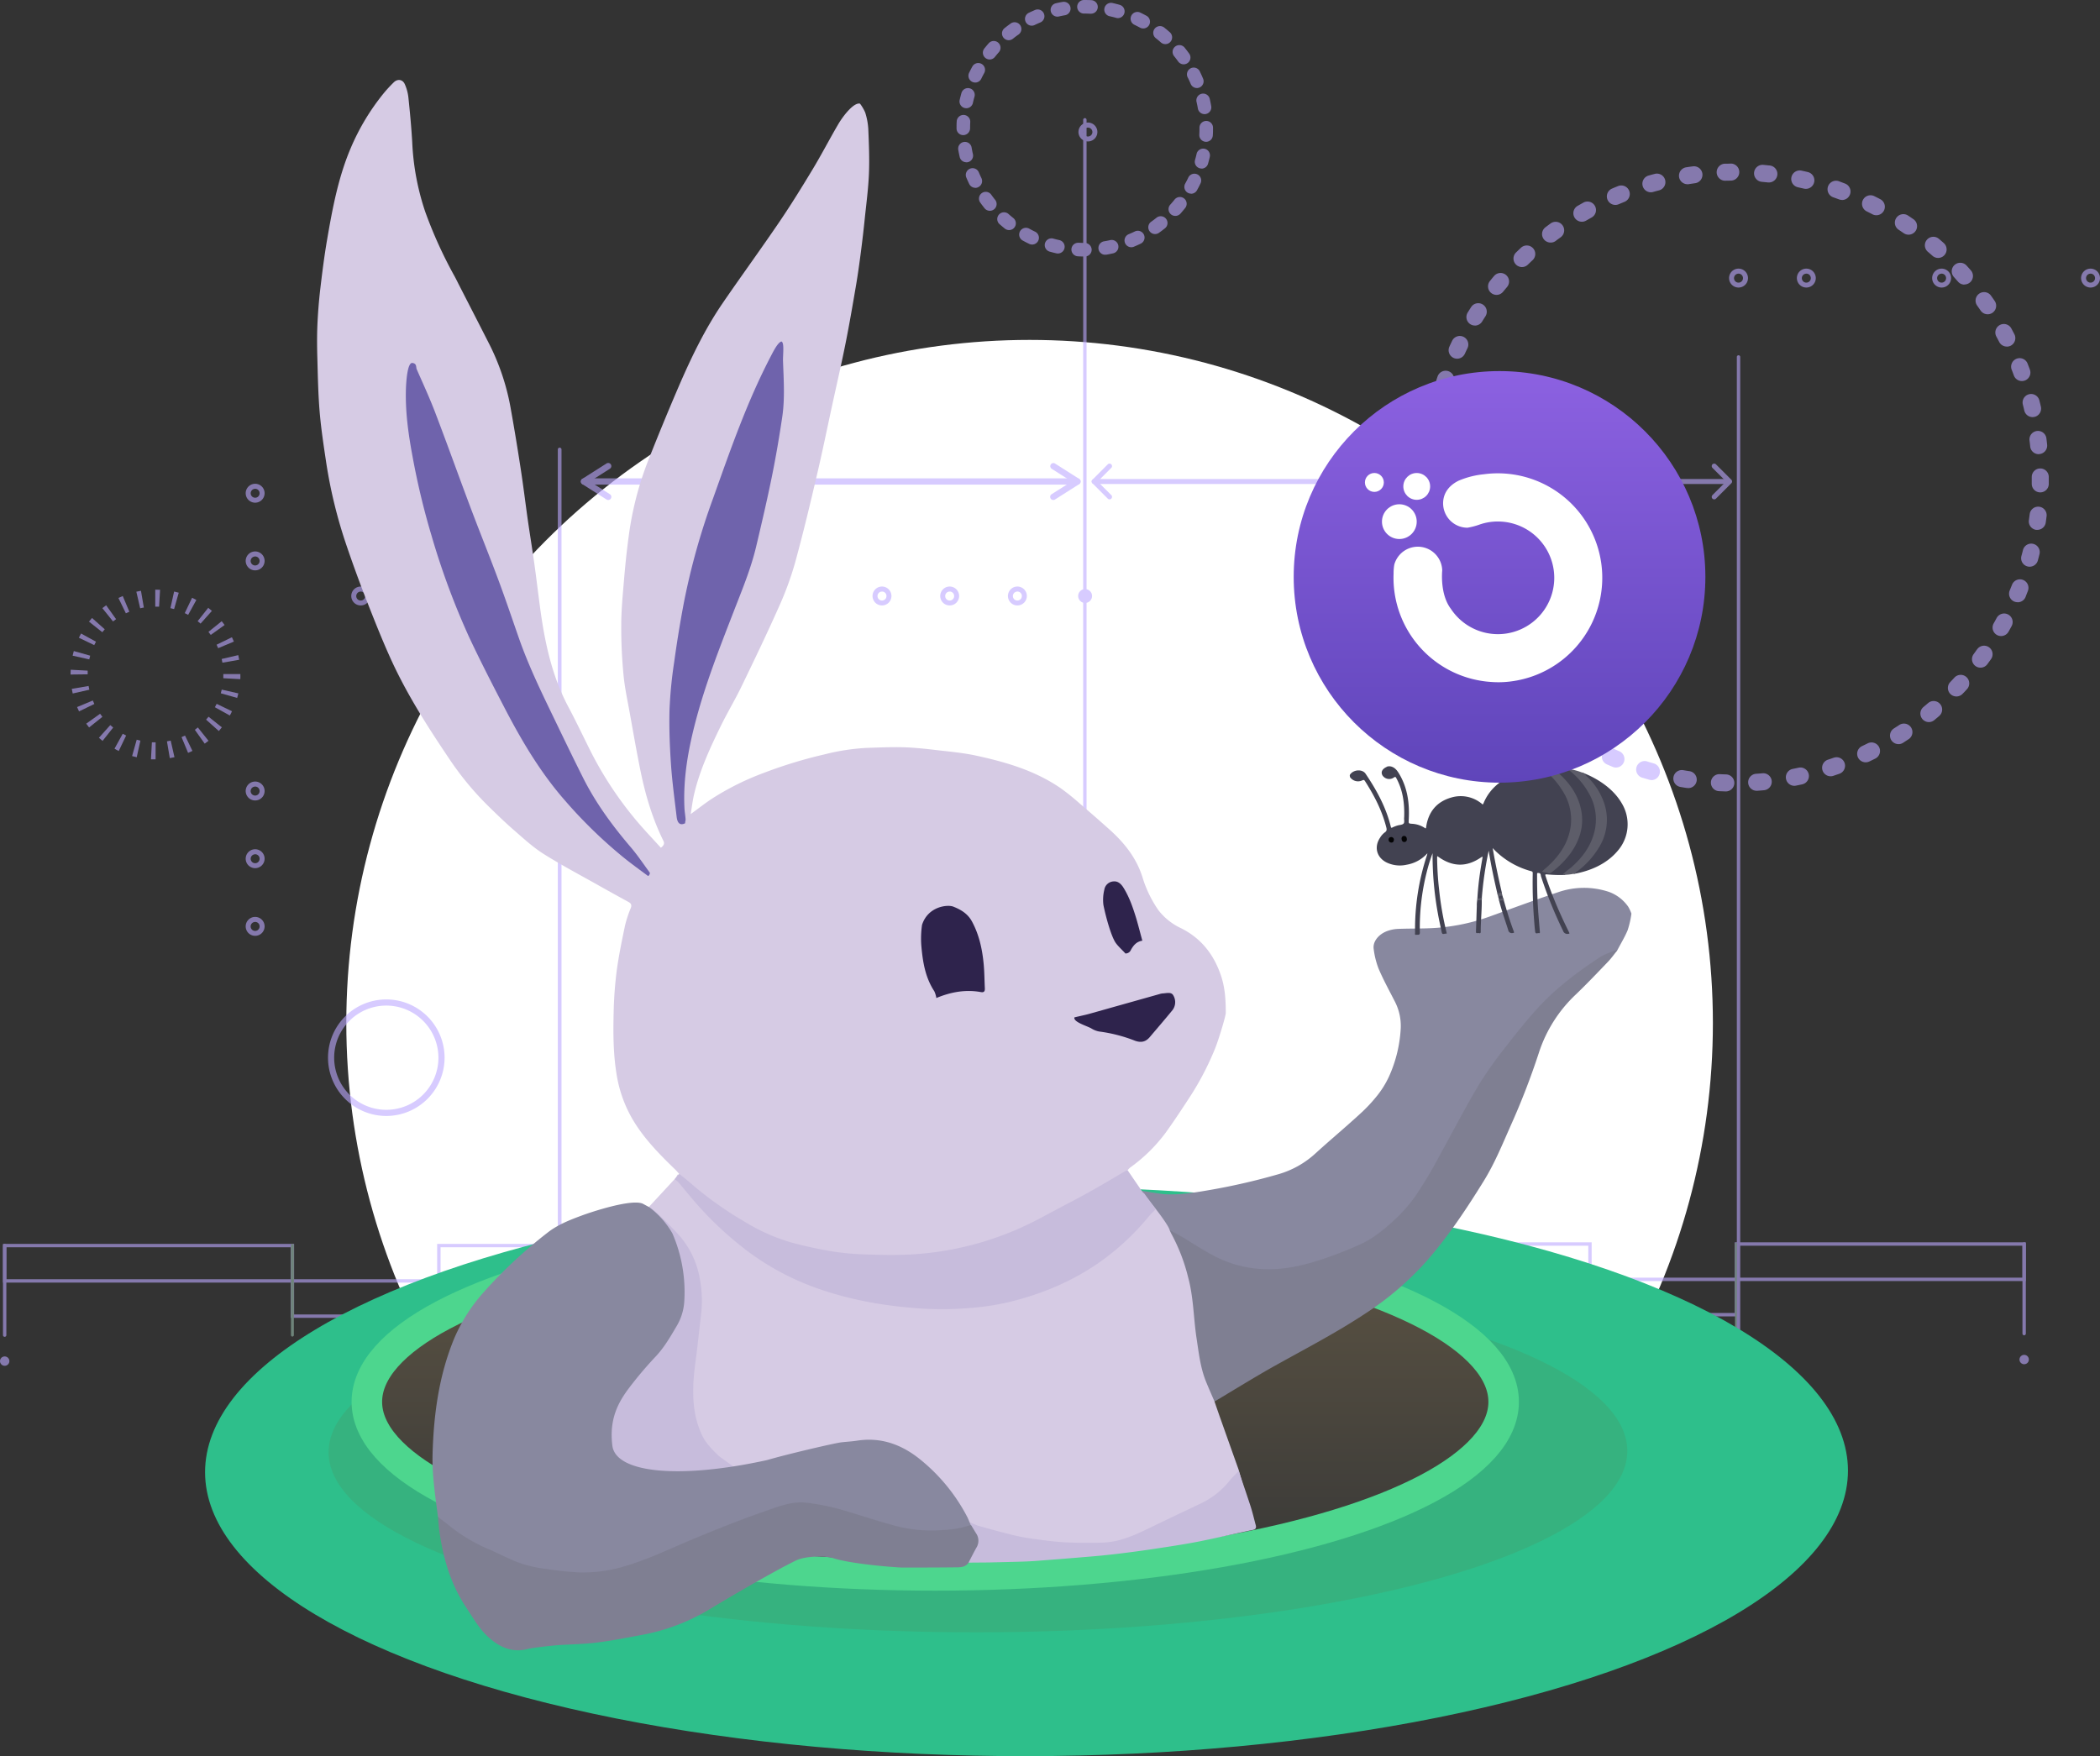 <svg xmlns="http://www.w3.org/2000/svg" xmlns:xlink="http://www.w3.org/1999/xlink" viewBox="0 0 908.39 759.81"><rect x="0" y="0" width="908.39" height="759.81" fill="#333333" stroke="none"/><defs><style>.cls-1{fill:#fff;}.cls-2{opacity:0.6;}.cls-3{fill:#bca9ff;}.cls-4{fill:#96baaa;}.cls-5{fill:#2ebf8b;}.cls-6{fill:#36b27f;}.cls-7{stroke:#4dd68e;stroke-miterlimit:10;stroke-width:13.2px;fill:url(#linear-gradient);}.cls-8{fill:#88889f;}.cls-9{fill:#7f7f92;}.cls-10{fill:#d6cbe4;}.cls-11{fill:#c7bcdc;}.cls-12{fill:#6f63ac;}.cls-13{fill:#2e234c;}.cls-14{fill:#424251;}.cls-15{fill:#5d5d69;}.cls-16{fill:#030304;}.cls-17{fill:url(#linear-gradient-2);}</style><linearGradient id="linear-gradient" x1="459.18" y1="412.74" x2="459.18" y2="262.57" gradientTransform="matrix(1, 0, 0, -1, -54.63, 944.2)" gradientUnits="userSpaceOnUse"><stop offset="0" stop-color="#5e5544"/><stop offset="1" stop-color="#383837"/></linearGradient><linearGradient id="linear-gradient-2" x1="648.65" y1="160.56" x2="648.65" y2="338.64" gradientUnits="userSpaceOnUse"><stop offset="0" stop-color="#8c61e1"/><stop offset="1" stop-color="#5f45ba"/></linearGradient></defs><title>HelpBunny</title><g id="Layer_7" data-name="Layer 7"><circle class="cls-1" cx="445.37" cy="442.64" r="295.57"/></g><g id="Illustration" class="cls-2"><path class="cls-3" d="M296.72,601.56a.8.8,0,0,1-.8-.81V252.29a.8.8,0,1,1,1.6,0V600.75A.8.8,0,0,1,296.72,601.56Z" transform="translate(-54.63 -57.8)"/><path class="cls-3" d="M523.91,544.53a.74.74,0,0,1-.73-.74V109.64a.73.73,0,1,1,1.46,0V543.79A.73.73,0,0,1,523.91,544.53Z" transform="translate(-54.63 -57.8)"/><path class="cls-3" d="M446.91,612.08H430.16V595.32h16.75Zm-15.29-1.47h13.83V596.79H431.62Z" transform="translate(-54.63 -57.8)"/><path class="cls-3" d="M462.2,627.37H445.45V610.61H462.2Zm-15.29-1.47h13.83V612.08H446.91Z" transform="translate(-54.63 -57.8)"/><path class="cls-3" d="M477.49,612.08H460.74V595.32h16.75Zm-15.29-1.47H476V596.79H462.2Z" transform="translate(-54.63 -57.8)"/><path class="cls-3" d="M508.08,612.08H491.32V595.32h16.76Zm-15.3-1.47h13.83V596.79H492.78Z" transform="translate(-54.63 -57.8)"/><path class="cls-3" d="M523.37,627.37H506.61V610.61h16.76Zm-15.29-1.47H521.9V612.08H508.08Z" transform="translate(-54.63 -57.8)"/><path class="cls-3" d="M492.78,627.37H476V610.61h16.75Zm-15.29-1.47h13.83V612.08H477.49Z" transform="translate(-54.63 -57.8)"/><path class="cls-3" d="M538.66,612.08H521.9V595.32h16.76Zm-15.29-1.47h13.82V596.79H523.37Z" transform="translate(-54.63 -57.8)"/><path class="cls-3" d="M585.4,612.08H552.48V595.32H585.4ZM554,610.61h30V596.79H554Z" transform="translate(-54.63 -57.8)"/><path class="cls-3" d="M648.32,612.08H615.4V595.32h32.92Zm-31.46-1.47h30V596.79h-30Z" transform="translate(-54.63 -57.8)"/><path class="cls-3" d="M743.13,612.08H678.31V595.32h64.82Zm-63.35-1.47h61.89V596.79H679.78Z" transform="translate(-54.63 -57.8)"/><path class="cls-3" d="M930.94,612.08H805V595.32H930.94Zm-124.46-1.47h123V596.79h-123Z" transform="translate(-54.63 -57.8)"/><path class="cls-3" d="M806.48,627.37H741.67V610.61h64.81Zm-63.35-1.47H805V612.08H743.13Z" transform="translate(-54.63 -57.8)"/><path class="cls-3" d="M616.86,627.37H583.94V610.61h32.92ZM585.4,625.9h30V612.08h-30Z" transform="translate(-54.63 -57.8)"/><path class="cls-3" d="M679.78,627.37H646.85V610.61h32.93Zm-31.46-1.47h30V612.08h-30Z" transform="translate(-54.63 -57.8)"/><path class="cls-3" d="M554,627.37H537.19V610.61H554Zm-15.29-1.47h13.82V612.08H538.66Z" transform="translate(-54.63 -57.8)"/><path class="cls-3" d="M430.89,635.54a.74.74,0,0,1-.73-.74V596.06a.73.73,0,1,1,1.46,0V634.8A.74.74,0,0,1,430.89,635.54Z" transform="translate(-54.63 -57.8)"/><path class="cls-3" d="M553.21,635.54a.74.74,0,0,1-.73-.74V596.06a.74.74,0,1,1,1.47,0V634.8A.74.74,0,0,1,553.21,635.54Z" transform="translate(-54.63 -57.8)"/><path class="cls-4" d="M679.26,635.43a.63.63,0,0,1-.62-.63V596.06a.63.63,0,1,1,1.25,0V634.8A.63.63,0,0,1,679.26,635.43Z" transform="translate(-54.63 -57.8)"/><path class="cls-4" d="M805.75,635.43a.63.63,0,0,1-.62-.63V596.06a.62.62,0,1,1,1.24,0V634.8A.63.63,0,0,1,805.75,635.43Z" transform="translate(-54.63 -57.8)"/><path class="cls-3" d="M930.21,635.54a.74.74,0,0,1-.73-.74V596.06a.73.73,0,1,1,1.46,0V634.8A.74.74,0,0,1,930.21,635.54Z" transform="translate(-54.63 -57.8)"/><circle class="cls-3" cx="376.27" cy="588.24" r="2.03"/><circle class="cls-3" cx="498.59" cy="588.24" r="2.03"/><circle class="cls-3" cx="624.64" cy="588.24" r="2.03"/><circle class="cls-3" cx="751.12" cy="588.24" r="2.03"/><circle class="cls-3" cx="875.59" cy="588.24" r="2.03"/><path class="cls-3" d="M806.66,643.53a.74.74,0,0,1-.73-.74V212.25a.73.73,0,0,1,1.46,0V642.79A.73.73,0,0,1,806.66,643.53Z" transform="translate(-54.63 -57.8)"/><path class="cls-3" d="M317.71,274.13a1.26,1.26,0,0,1-.72-.21l-10.48-6.65a1.36,1.36,0,0,1,0-2.28L317,258.33a1.35,1.35,0,0,1,1.45,2.28l-8.68,5.52,8.68,5.51a1.35,1.35,0,0,1-.73,2.49Z" transform="translate(-54.63 -57.8)"/><path class="cls-3" d="M520.71,267.48H307.24a1.35,1.35,0,0,1,0-2.7H520.71a1.35,1.35,0,1,1,0,2.7Z" transform="translate(-54.63 -57.8)"/><path class="cls-3" d="M510.24,274.13a1.35,1.35,0,0,1-.72-2.49l8.68-5.51-8.68-5.52a1.35,1.35,0,0,1,1.44-2.28L521.44,265a1.36,1.36,0,0,1,0,2.28L511,273.92A1.26,1.26,0,0,1,510.24,274.13Z" transform="translate(-54.63 -57.8)"/><path class="cls-3" d="M534.58,273.86a1.07,1.07,0,0,1-.76-.31l-6.65-6.66a1.07,1.07,0,0,1,0-1.52l6.65-6.66a1.07,1.07,0,0,1,1.52,1.52l-5.89,5.9,5.89,5.89a1.09,1.09,0,0,1,0,1.53A1.06,1.06,0,0,1,534.58,273.86Z" transform="translate(-54.63 -57.8)"/><path class="cls-3" d="M800.35,267.21H527.93a1.08,1.08,0,1,1,0-2.16H800.35a1.08,1.08,0,0,1,0,2.16Z" transform="translate(-54.63 -57.8)"/><path class="cls-3" d="M796.14,273.86a1.06,1.06,0,0,1-.76-.31,1.09,1.09,0,0,1,0-1.53l5.89-5.89-5.89-5.9a1.07,1.07,0,0,1,1.52-1.52l6.65,6.66a1,1,0,0,1,.32.76,1.05,1.05,0,0,1-.32.76l-6.65,6.66A1.07,1.07,0,0,1,796.14,273.86Z" transform="translate(-54.63 -57.8)"/><circle class="cls-3" cx="469.38" cy="257.88" r="3.01"/><path class="cls-3" d="M494.72,319.76a4.09,4.09,0,1,1,4.09-4.09A4.09,4.09,0,0,1,494.72,319.76Zm0-6a1.94,1.94,0,1,0,1.93,1.93A1.93,1.93,0,0,0,494.72,313.74Z" transform="translate(-54.63 -57.8)"/><path class="cls-3" d="M465.44,319.76a4.09,4.09,0,1,1,4.08-4.09A4.09,4.09,0,0,1,465.44,319.76Zm0-6a1.94,1.94,0,1,0,1.93,1.93A1.94,1.94,0,0,0,465.44,313.74Z" transform="translate(-54.63 -57.8)"/><path class="cls-3" d="M436.15,319.76a4.09,4.09,0,1,1,4.09-4.09A4.09,4.09,0,0,1,436.15,319.76Zm0-6a1.94,1.94,0,1,0,1.94,1.93A1.94,1.94,0,0,0,436.15,313.74Z" transform="translate(-54.63 -57.8)"/><path class="cls-3" d="M348.3,319.76a4.09,4.09,0,1,1,4.09-4.09A4.09,4.09,0,0,1,348.3,319.76Zm0-6a1.94,1.94,0,1,0,1.94,1.93A1.94,1.94,0,0,0,348.3,313.74Z" transform="translate(-54.63 -57.8)"/><path class="cls-3" d="M210.67,319.76a4.09,4.09,0,1,1,4.09-4.09A4.09,4.09,0,0,1,210.67,319.76Zm0-6a1.94,1.94,0,1,0,1.94,1.93A1.94,1.94,0,0,0,210.67,313.74Z" transform="translate(-54.63 -57.8)"/><path class="cls-3" d="M556.7,612.75H540V596H556.7Zm-15.29-1.46h13.83V597.46H541.41Z" transform="translate(-54.63 -57.8)"/><path class="cls-3" d="M541.41,628H524.66V611.29h16.75Zm-15.29-1.46H540V612.75H526.12Z" transform="translate(-54.63 -57.8)"/><path class="cls-3" d="M526.12,612.75H509.37V596h16.75Zm-15.29-1.46h13.83V597.46H510.83Z" transform="translate(-54.63 -57.8)"/><path class="cls-3" d="M495.54,612.75H478.79V596h16.75Zm-15.29-1.46h13.83V597.46H480.25Z" transform="translate(-54.63 -57.8)"/><path class="cls-3" d="M480.25,628H463.5V611.29h16.75ZM465,626.58h13.83V612.75H465Z" transform="translate(-54.63 -57.8)"/><path class="cls-3" d="M510.83,628H494.08V611.29h16.75Zm-15.29-1.46h13.83V612.75H495.54Z" transform="translate(-54.63 -57.8)"/><path class="cls-3" d="M465,612.75H448.21V596H465Zm-15.29-1.46H463.5V597.46H449.67Z" transform="translate(-54.63 -57.8)"/><path class="cls-3" d="M434.38,612.75H401.46V596h32.92Zm-31.46-1.46h30V597.46h-30Z" transform="translate(-54.63 -57.8)"/><path class="cls-3" d="M371.47,612.75H338.54V596h32.93ZM340,611.29h30V597.46H340Z" transform="translate(-54.63 -57.8)"/><path class="cls-3" d="M308.55,612.75H243.73V596h64.82Zm-63.35-1.46h61.89V597.46H245.2Z" transform="translate(-54.63 -57.8)"/><path class="cls-3" d="M56.65,612.75h-.73V596H181.85v16.75Zm.73-15.29v13.83h123V597.46Z" transform="translate(-54.63 -57.8)"/><path class="cls-3" d="M245.2,628H180.38V611.29H245.2Zm-63.35-1.46h61.88V612.75H181.85Z" transform="translate(-54.63 -57.8)"/><path class="cls-3" d="M402.92,628H370V611.29h32.92Zm-31.45-1.46h30V612.75h-30Z" transform="translate(-54.63 -57.8)"/><path class="cls-3" d="M340,628H307.09V611.29H340Zm-31.46-1.46h30V612.75h-30Z" transform="translate(-54.63 -57.8)"/><path class="cls-3" d="M449.67,628H432.92V611.29h16.75Zm-15.29-1.46h13.83V612.75H434.38Z" transform="translate(-54.63 -57.8)"/><path class="cls-3" d="M556,636.21a.74.74,0,0,1-.73-.74V596.73a.73.73,0,0,1,1.46,0v38.74A.73.73,0,0,1,556,636.21Z" transform="translate(-54.63 -57.8)"/><path class="cls-3" d="M433.65,636.21a.73.73,0,0,1-.73-.74V596.73a.73.73,0,1,1,1.46,0v38.74A.74.74,0,0,1,433.65,636.21Z" transform="translate(-54.63 -57.8)"/><path class="cls-4" d="M307.6,636.1a.63.63,0,0,1-.62-.63V596.73a.62.62,0,1,1,1.24,0v38.74A.63.63,0,0,1,307.6,636.1Z" transform="translate(-54.63 -57.8)"/><path class="cls-4" d="M181.11,636.1a.63.63,0,0,1-.62-.63V596.73a.63.63,0,1,1,1.25,0v38.74A.63.63,0,0,1,181.11,636.1Z" transform="translate(-54.63 -57.8)"/><path class="cls-3" d="M56.65,636.21a.74.74,0,0,1-.73-.74V596.73a.73.73,0,0,1,1.46,0v38.74A.73.73,0,0,1,56.65,636.21Z" transform="translate(-54.63 -57.8)"/><circle class="cls-3" cx="379.02" cy="588.92" r="2.03"/><circle class="cls-3" cx="252.97" cy="588.92" r="2.03"/><circle class="cls-3" cx="126.49" cy="588.92" r="2.03"/><circle class="cls-3" cx="2.03" cy="588.92" r="2.03"/><path class="cls-3" d="M806.66,182.21a4.09,4.09,0,1,1,4.09-4.08A4.08,4.08,0,0,1,806.66,182.21Zm0-6a1.94,1.94,0,1,0,1.93,1.94A1.94,1.94,0,0,0,806.66,176.19Z" transform="translate(-54.63 -57.8)"/><path class="cls-3" d="M836,182.21a4.09,4.09,0,1,1,4.08-4.08A4.09,4.09,0,0,1,836,182.21Zm0-6a1.94,1.94,0,1,0,1.93,1.94A1.94,1.94,0,0,0,836,176.19Z" transform="translate(-54.63 -57.8)"/><path class="cls-3" d="M894.51,182.21a4.09,4.09,0,1,1,4.09-4.08A4.08,4.08,0,0,1,894.51,182.21Zm0-6a1.94,1.94,0,1,0,1.93,1.94A1.94,1.94,0,0,0,894.51,176.19Z" transform="translate(-54.63 -57.8)"/><path class="cls-3" d="M958.93,182.21a4.09,4.09,0,1,1,4.09-4.08A4.08,4.08,0,0,1,958.93,182.21Zm0-6a1.94,1.94,0,1,0,1.94,1.94A1.94,1.94,0,0,0,958.93,176.19Z" transform="translate(-54.63 -57.8)"/><path class="cls-3" d="M165,462.71a4.09,4.09,0,1,1,4.09-4.09A4.09,4.09,0,0,1,165,462.71Zm0-6a1.94,1.94,0,1,0,1.93,1.93A1.93,1.93,0,0,0,165,456.69Z" transform="translate(-54.63 -57.8)"/><path class="cls-3" d="M165,433.43a4.09,4.09,0,1,1,4.09-4.09A4.1,4.1,0,0,1,165,433.43Zm0-6a1.93,1.93,0,1,0,1.93,1.93A1.92,1.92,0,0,0,165,427.41Z" transform="translate(-54.63 -57.8)"/><path class="cls-3" d="M165,404.14a4.09,4.09,0,1,1,4.09-4.08A4.09,4.09,0,0,1,165,404.14Zm0-6a1.94,1.94,0,1,0,1.93,1.94A1.93,1.93,0,0,0,165,398.12Z" transform="translate(-54.63 -57.8)"/><path class="cls-3" d="M165,304.58a4.09,4.09,0,1,1,4.09-4.09A4.09,4.09,0,0,1,165,304.58Zm0-6a1.94,1.94,0,1,0,1.93,1.93A1.93,1.93,0,0,0,165,298.56Z" transform="translate(-54.63 -57.8)"/><path class="cls-3" d="M165,275.3a4.09,4.09,0,1,1,4.09-4.09A4.1,4.1,0,0,1,165,275.3Zm0-6a1.93,1.93,0,1,0,1.93,1.93A1.93,1.93,0,0,0,165,269.28Z" transform="translate(-54.63 -57.8)"/><path class="cls-3" d="M801.09,400.23H801l-2.79-.11a3.68,3.68,0,0,1,.37-7.36c.88.05,1.76.08,2.64.11a3.68,3.68,0,0,1-.11,7.36Zm13.55-.28a3.68,3.68,0,0,1-.26-7.36c.88-.06,1.76-.13,2.63-.21a3.68,3.68,0,1,1,.68,7.33c-.93.09-1.85.16-2.78.23Zm-29.75-1.2a3.6,3.6,0,0,1-.56,0c-.92-.14-1.84-.29-2.75-.45a3.68,3.68,0,1,1,1.26-7.25q1.3.23,2.61.42a3.68,3.68,0,0,1-.56,7.32Zm45.88-.95a3.69,3.69,0,0,1-.71-7.3l2.58-.54a3.68,3.68,0,0,1,1.57,7.2c-.9.2-1.82.39-2.73.57A4.38,4.38,0,0,1,830.77,397.8ZM769,395.3a3.83,3.83,0,0,1-1-.14l-2.68-.79a3.68,3.68,0,1,1,2.16-7c.84.26,1.68.5,2.53.74a3.69,3.69,0,0,1-1,7.23Zm77.51-1.63a3.68,3.68,0,0,1-1.15-7.18c.84-.27,1.67-.56,2.5-.85a3.68,3.68,0,0,1,2.45,6.94l-2.64.9A3.57,3.57,0,0,1,846.5,393.67Zm-92.86-3.77a3.62,3.62,0,0,1-1.43-.29c-.86-.36-1.72-.74-2.57-1.12a3.68,3.68,0,0,1,3-6.72c.8.36,1.61.72,2.42,1.06a3.68,3.68,0,0,1-1.44,7.07Zm108-2.27a3.68,3.68,0,0,1-1.58-7l2.37-1.15a3.68,3.68,0,1,1,3.29,6.58c-.83.42-1.66.82-2.5,1.22A3.71,3.71,0,0,1,861.61,387.63Zm-122.54-5a3.6,3.6,0,0,1-1.84-.49c-.81-.47-1.61-.94-2.4-1.42a3.68,3.68,0,1,1,3.81-6.3l2.27,1.34a3.68,3.68,0,0,1-1.84,6.87Zm136.78-2.87a3.68,3.68,0,0,1-2-6.79l2.21-1.43a3.68,3.68,0,1,1,4.07,6.13l-2.33,1.52A3.65,3.65,0,0,1,875.85,379.77ZM725.5,373.65a3.65,3.65,0,0,1-2.21-.74c-.75-.56-1.48-1.13-2.21-1.71a3.68,3.68,0,1,1,4.56-5.78l2.09,1.61a3.68,3.68,0,0,1-2.23,6.62ZM889,370.23a3.69,3.69,0,0,1-2.34-6.53l2-1.69a3.68,3.68,0,0,1,4.8,5.58c-.71.61-1.42,1.21-2.14,1.8A3.67,3.67,0,0,1,889,370.23Zm-175.86-7.16a3.68,3.68,0,0,1-2.56-1l-2-2a3.68,3.68,0,1,1,5.23-5.18l1.88,1.85a3.68,3.68,0,0,1-2.56,6.33Zm187.77-3.93a3.68,3.68,0,0,1-2.67-6.22c.6-.63,1.2-1.28,1.8-1.93a3.68,3.68,0,1,1,5.44,5c-.63.69-1.26,1.37-1.9,2A3.66,3.66,0,0,1,900.92,359.14Zm-198.74-8.09a3.66,3.66,0,0,1-2.87-1.37c-.58-.72-1.16-1.45-1.73-2.18a3.68,3.68,0,1,1,5.83-4.5c.54.69,1.08,1.38,1.63,2.06a3.67,3.67,0,0,1-2.86,6Zm209.2-4.37a3.68,3.68,0,0,1-3-5.87c.53-.71,1-1.42,1.55-2.14a3.68,3.68,0,0,1,6,4.26c-.54.76-1.09,1.51-1.64,2.26A3.67,3.67,0,0,1,911.38,346.68Zm-218.62-8.89a3.68,3.68,0,0,1-3.13-1.73c-.49-.79-1-1.58-1.44-2.38a3.68,3.68,0,1,1,6.33-3.76c.45.75.9,1.5,1.37,2.25a3.68,3.68,0,0,1-3.13,5.62ZM920.24,333a3.67,3.67,0,0,1-3.2-5.49c.43-.77.85-1.54,1.27-2.32a3.68,3.68,0,0,1,6.49,3.49c-.45.82-.89,1.64-1.35,2.45A3.69,3.69,0,0,1,920.24,333Zm-235.19-9.55a3.68,3.68,0,0,1-3.35-2.14c-.39-.84-.77-1.68-1.14-2.53a3.68,3.68,0,0,1,6.75-2.95c.35.8.71,1.6,1.08,2.39a3.69,3.69,0,0,1-3.34,5.23Zm242.3-5.09a3.77,3.77,0,0,1-1.39-.27,3.69,3.69,0,0,1-2-4.81c.34-.81.66-1.63,1-2.46a3.68,3.68,0,0,1,6.87,2.66c-.34.87-.69,1.74-1,2.6A3.69,3.69,0,0,1,927.35,318.39Zm-248.2-10.06a3.67,3.67,0,0,1-3.5-2.57c-.29-.88-.56-1.77-.82-2.66a3.68,3.68,0,1,1,7-2.1c.26.85.51,1.69.78,2.52a3.68,3.68,0,0,1-2.39,4.63A3.64,3.64,0,0,1,679.15,308.33ZM932.61,303a3.72,3.72,0,0,1-1-.13,3.68,3.68,0,0,1-2.58-4.52c.23-.85.46-1.69.67-2.55a3.68,3.68,0,1,1,7.14,1.79c-.22.9-.46,1.81-.7,2.7A3.69,3.69,0,0,1,932.61,303ZM675.18,292.55a3.69,3.69,0,0,1-3.62-3c-.17-.91-.33-1.82-.48-2.74a3.68,3.68,0,1,1,7.26-1.2c.15.86.3,1.73.46,2.59a3.69,3.69,0,0,1-2.94,4.3A4,4,0,0,1,675.18,292.55Zm260.73-5.5-.53,0a3.69,3.69,0,0,1-3.12-4.17c.12-.87.24-1.74.35-2.62a3.68,3.68,0,0,1,7.31.9c-.12.92-.24,1.85-.37,2.76A3.68,3.68,0,0,1,935.91,287.05ZM673.18,276.41a3.69,3.69,0,0,1-3.67-3.46c-.06-.93-.11-1.85-.14-2.78a3.68,3.68,0,0,1,7.35-.31c0,.88.08,1.76.14,2.64a3.69,3.69,0,0,1-3.45,3.9Zm264-5.57h-.07a3.68,3.68,0,0,1-3.61-3.76c0-.87,0-1.75,0-2.63v-.28a3.68,3.68,0,1,1,7.36,0v.28q0,1.4,0,2.79A3.68,3.68,0,0,1,937.22,270.84Zm-264.05-10.7H673a3.68,3.68,0,0,1-3.46-3.89c.06-.93.12-1.86.2-2.78A3.68,3.68,0,0,1,677,254c-.07.88-.14,1.76-.19,2.63A3.68,3.68,0,0,1,673.17,260.14Zm263.36-5.83a3.69,3.69,0,0,1-3.66-3.3c-.09-.88-.19-1.75-.3-2.62a3.68,3.68,0,0,1,7.31-.91c.11.92.22,1.84.32,2.77a3.68,3.68,0,0,1-3.28,4ZM675.13,244a3.88,3.88,0,0,1-.67-.06,3.68,3.68,0,0,1-3-4.29c.17-.91.34-1.83.53-2.74a3.68,3.68,0,1,1,7.21,1.49c-.17.86-.34,1.72-.5,2.59A3.69,3.69,0,0,1,675.13,244Zm258.73-5.73a3.69,3.69,0,0,1-3.59-2.85c-.19-.86-.4-1.71-.62-2.56a3.68,3.68,0,0,1,7.14-1.81c.23.9.45,1.81.66,2.72a3.69,3.69,0,0,1-2.76,4.41A4,4,0,0,1,933.86,238.26ZM679.07,228.2A3.57,3.57,0,0,1,678,228a3.67,3.67,0,0,1-2.4-4.62c.28-.89.57-1.78.87-2.66a3.68,3.68,0,1,1,7,2.37c-.28.83-.56,1.67-.82,2.51A3.69,3.69,0,0,1,679.07,228.2Zm250.15-5.53a3.7,3.7,0,0,1-3.46-2.42c-.3-.82-.61-1.65-.93-2.46a3.68,3.68,0,0,1,6.86-2.68c.34.87.67,1.74,1,2.62a3.68,3.68,0,0,1-2.19,4.72A3.77,3.77,0,0,1,929.22,222.67ZM684.93,213a3.62,3.62,0,0,1-1.53-.34,3.68,3.68,0,0,1-1.81-4.88c.39-.85.79-1.69,1.19-2.53a3.68,3.68,0,1,1,6.63,3.21c-.39.79-.76,1.59-1.13,2.39A3.69,3.69,0,0,1,684.93,213Zm237.77-5.25a3.68,3.68,0,0,1-3.28-2c-.4-.78-.81-1.55-1.23-2.33a3.68,3.68,0,0,1,6.48-3.5c.44.82.87,1.64,1.3,2.46a3.69,3.69,0,0,1-1.59,5A3.65,3.65,0,0,1,922.7,207.77Zm-230.08-9.1a3.61,3.61,0,0,1-1.93-.55,3.67,3.67,0,0,1-1.19-5.06c.49-.8,1-1.59,1.49-2.37a3.68,3.68,0,0,1,6.18,4c-.48.74-.95,1.48-1.41,2.23A3.69,3.69,0,0,1,692.62,198.67Zm221.76-4.87a3.69,3.69,0,0,1-3-1.62c-.49-.72-1-1.44-1.5-2.15a3.68,3.68,0,1,1,6-4.27q.81,1.13,1.59,2.28a3.69,3.69,0,0,1-3,5.76ZM702,185.39a3.68,3.68,0,0,1-2.87-6q.87-1.1,1.77-2.16a3.68,3.68,0,0,1,5.64,4.73l-1.67,2A3.67,3.67,0,0,1,702,185.39Zm202.38-4.45a3.64,3.64,0,0,1-2.76-1.25c-.58-.66-1.17-1.32-1.76-2a3.68,3.68,0,0,1,5.43-5c.63.69,1.25,1.38,1.86,2.08a3.68,3.68,0,0,1-2.77,6.11ZM713,173.35a3.68,3.68,0,0,1-2.57-6.32c.67-.65,1.34-1.29,2-1.92a3.68,3.68,0,1,1,5,5.39c-.64.59-1.27,1.2-1.9,1.81A3.67,3.67,0,0,1,713,173.35Zm180-3.95a3.7,3.7,0,0,1-2.45-.93c-.66-.59-1.32-1.17-2-1.74a3.68,3.68,0,1,1,4.79-5.59q1.05.9,2.1,1.83A3.68,3.68,0,0,1,893,169.4Zm-167.63-6.65a3.68,3.68,0,0,1-2.23-6.62c.74-.56,1.49-1.11,2.24-1.66a3.68,3.68,0,0,1,4.33,6c-.71.52-1.42,1-2.12,1.57A3.63,3.63,0,0,1,725.32,162.75Zm154.83-3.41a3.68,3.68,0,0,1-2.09-.65c-.72-.5-1.45-1-2.18-1.48a3.68,3.68,0,0,1,4.06-6.14q1.17.77,2.31,1.56a3.68,3.68,0,0,1-2.1,6.71Zm-141.29-5.6a3.68,3.68,0,0,1-1.85-6.87l2.42-1.37a3.68,3.68,0,1,1,3.56,6.44l-2.29,1.3A3.61,3.61,0,0,1,738.86,153.74Zm127.36-2.81a3.75,3.75,0,0,1-1.7-.42c-.78-.41-1.56-.81-2.35-1.2a3.68,3.68,0,1,1,3.27-6.59c.84.41,1.67.83,2.49,1.27a3.68,3.68,0,0,1-1.71,6.94ZM753.4,146.46a3.68,3.68,0,0,1-1.45-7.07c.85-.36,1.71-.72,2.57-1.06a3.68,3.68,0,1,1,2.74,6.83c-.81.33-1.62.66-2.42,1A3.67,3.67,0,0,1,753.4,146.46Zm98-2.16a3.62,3.62,0,0,1-1.28-.24l-2.49-.9a3.68,3.68,0,0,1,2.43-6.95l2.64,1a3.68,3.68,0,0,1-1.3,7.13ZM768.72,141a3.69,3.69,0,0,1-1-7.23c.89-.25,1.79-.5,2.69-.73a3.68,3.68,0,1,1,1.88,7.12c-.86.22-1.7.45-2.55.69A3.53,3.53,0,0,1,768.72,141Zm67.07-1.49a3.53,3.53,0,0,1-.85-.1l-2.57-.58a3.68,3.68,0,1,1,1.55-7.2c.91.2,1.82.4,2.72.62a3.68,3.68,0,0,1-.85,7.26Zm-51.19-2a3.68,3.68,0,0,1-.56-7.32c.92-.15,1.84-.28,2.76-.4a3.68,3.68,0,1,1,1,7.29l-2.62.38A3.66,3.66,0,0,1,784.6,137.55Zm35.17-.78a2.82,2.82,0,0,1-.41,0l-2.63-.26a3.68,3.68,0,0,1,.66-7.34l2.78.28a3.68,3.68,0,0,1-.4,7.34Zm-19-.73a3.69,3.69,0,0,1-.11-7.37c.92,0,1.85,0,2.78-.06a3.69,3.69,0,0,1,.09,7.37l-2.64.05Z" transform="translate(-54.63 -57.8)"/><path class="cls-3" d="M523.91,168.77h-.19c-.92,0-1.92,0-2.92-.08a2.93,2.93,0,0,1,.32-5.85c.91,0,1.83.08,2.73.08a3,3,0,0,1,3,2.92A2.91,2.91,0,0,1,523.91,168.77Zm8.79-.74a2.93,2.93,0,0,1-.48-5.82q1.37-.22,2.73-.54a2.93,2.93,0,0,1,1.3,5.71c-1,.23-2,.43-3,.61A4.21,4.21,0,0,1,532.7,168Zm-20.48-.55a2.94,2.94,0,0,1-.65-.07c-1-.23-2-.49-3-.77a2.93,2.93,0,0,1,1.61-5.63c.88.25,1.79.48,2.69.68a2.93,2.93,0,0,1-.64,5.79ZM544,164.77a2.93,2.93,0,0,1-1.12-5.64c.84-.35,1.7-.73,2.53-1.13a2.93,2.93,0,1,1,2.55,5.27c-.93.45-1.89.88-2.84,1.27A2.81,2.81,0,0,1,544,164.77Zm-42.91-1.16a2.86,2.86,0,0,1-1.26-.29c-.94-.45-1.87-.93-2.77-1.43a2.93,2.93,0,1,1,2.83-5.13c.81.45,1.64.88,2.48,1.28a2.93,2.93,0,0,1-1.28,5.57Zm53.19-4.54a2.93,2.93,0,0,1-1.7-5.32c.76-.53,1.5-1.1,2.22-1.67a2.93,2.93,0,1,1,3.66,4.57c-.81.65-1.64,1.27-2.48,1.87A2.92,2.92,0,0,1,554.29,159.07Zm-63.16-1.72a2.93,2.93,0,0,1-1.82-.64c-.8-.64-1.6-1.31-2.38-2a2.93,2.93,0,0,1,3.9-4.37c.69.62,1.41,1.22,2.13,1.79a2.93,2.93,0,0,1-1.83,5.22Zm71.92-6.13a2.92,2.92,0,0,1-2.18-4.88c.62-.69,1.22-1.4,1.8-2.12a2.93,2.93,0,1,1,4.58,3.65c-.65.8-1.32,1.6-2,2.38A3,3,0,0,1,563.05,151.22ZM482.81,149a2.93,2.93,0,0,1-2.29-1.09c-.64-.81-1.28-1.64-1.87-2.48a2.92,2.92,0,1,1,4.76-3.4c.54.75,1.1,1.5,1.68,2.22a2.92,2.92,0,0,1-2.28,4.75Zm87.06-7.41a2.93,2.93,0,0,1-2.56-4.35c.45-.81.88-1.64,1.28-2.47a2.93,2.93,0,1,1,5.27,2.54c-.44.93-.93,1.86-1.43,2.77A2.93,2.93,0,0,1,569.87,141.63Zm-93.34-2.53a2.94,2.94,0,0,1-2.64-1.65c-.45-.93-.88-1.88-1.28-2.83a2.93,2.93,0,0,1,5.41-2.25c.36.85.74,1.7,1.14,2.53a2.92,2.92,0,0,1-1.36,3.91A2.87,2.87,0,0,1,476.53,139.1Zm97.85-8.34a2.84,2.84,0,0,1-.81-.12,2.92,2.92,0,0,1-2-3.62c.26-.89.49-1.8.69-2.7a2.93,2.93,0,0,1,5.71,1.3c-.22,1-.49,2-.77,3A2.93,2.93,0,0,1,574.38,130.76ZM472.62,128a2.92,2.92,0,0,1-2.85-2.27c-.23-1-.44-2-.61-3a2.93,2.93,0,1,1,5.77-1c.16.91.34,1.83.55,2.73a2.91,2.91,0,0,1-2.86,3.58Zm103.71-8.85h-.16a2.93,2.93,0,0,1-2.76-3.08c.05-.92.07-1.86.07-2.79v-.22a2.93,2.93,0,0,1,5.86,0v.19c0,1.06,0,2.11-.09,3.14A2.92,2.92,0,0,1,576.33,119.16Zm-105-2.89a2.88,2.88,0,0,1-2.93-2.87v-.15c0-1,0-2,.08-3a2.93,2.93,0,0,1,5.85.32c-.05.88-.07,1.78-.07,2.67A3,3,0,0,1,471.29,116.27Zm104.35-9.08a2.94,2.94,0,0,1-2.89-2.43c-.15-.9-.33-1.81-.54-2.72a2.93,2.93,0,1,1,5.7-1.33c.24,1,.44,2.05.62,3.06a2.94,2.94,0,0,1-2.39,3.38A2.89,2.89,0,0,1,575.64,107.19Zm-103.07-2.56a2.85,2.85,0,0,1-.64-.07,2.93,2.93,0,0,1-2.22-3.5c.23-1,.49-2,.77-3a2.93,2.93,0,1,1,5.64,1.6c-.26.89-.49,1.8-.69,2.7A2.93,2.93,0,0,1,472.57,104.63Zm99.77-8.73a2.92,2.92,0,0,1-2.7-1.8c-.35-.84-.74-1.69-1.14-2.52A2.93,2.93,0,1,1,573.76,89c.46.93.89,1.88,1.28,2.83a2.92,2.92,0,0,1-1.56,3.83A2.87,2.87,0,0,1,572.34,95.9Zm-95.91-2.38a3,3,0,0,1-1.27-.29,2.94,2.94,0,0,1-1.37-3.91c.45-.93.93-1.86,1.43-2.77a2.93,2.93,0,0,1,5.13,2.83c-.45.81-.88,1.64-1.28,2.47A2.93,2.93,0,0,1,476.43,93.52Zm90.18-7.88a2.94,2.94,0,0,1-2.38-1.22c-.54-.76-1.11-1.5-1.68-2.22a2.93,2.93,0,1,1,4.56-3.67c.64.8,1.27,1.63,1.88,2.47a2.93,2.93,0,0,1-2.38,4.64Zm-83.93-2.1a2.89,2.89,0,0,1-1.82-.64,2.93,2.93,0,0,1-.48-4.11c.65-.81,1.32-1.61,2-2.38a2.93,2.93,0,0,1,4.37,3.89c-.61.69-1.21,1.41-1.79,2.13A2.92,2.92,0,0,1,482.68,83.54Zm76.06-6.64a3,3,0,0,1-2-.74c-.69-.61-1.4-1.22-2.13-1.79a2.93,2.93,0,1,1,3.64-4.59c.81.64,1.61,1.32,2.38,2a2.93,2.93,0,0,1-1.94,5.12ZM491,75.2A2.93,2.93,0,0,1,489.14,70c.81-.65,1.64-1.28,2.48-1.88A2.93,2.93,0,1,1,495,72.88c-.76.53-1.5,1.1-2.22,1.68A2.94,2.94,0,0,1,491,75.2Zm58.14-5.09a2.87,2.87,0,0,1-1.41-.36c-.81-.44-1.64-.87-2.48-1.27a2.93,2.93,0,0,1,2.53-5.28c.93.44,1.86.92,2.77,1.42a2.92,2.92,0,0,1-1.41,5.49Zm-48.21-1.2a2.93,2.93,0,0,1-1.28-5.56c.93-.45,1.88-.88,2.83-1.28a2.93,2.93,0,0,1,2.26,5.4c-.85.36-1.7.74-2.53,1.14A2.93,2.93,0,0,1,500.91,68.91Zm37.33-3.27a2.82,2.82,0,0,1-.81-.11c-.88-.25-1.79-.48-2.69-.68A2.93,2.93,0,1,1,536,59.13c1,.23,2,.49,3,.77a2.93,2.93,0,0,1-.79,5.74ZM512,65a2.93,2.93,0,0,1-.65-5.78c1-.23,2-.44,3.05-.61a2.93,2.93,0,0,1,1,5.77c-.91.16-1.83.34-2.72.55A3.11,3.11,0,0,1,512,65Zm14.64-1.27h-.15c-.87,0-1.76-.07-2.63-.07h-.17a2.93,2.93,0,1,1,0-5.85h.15c1,0,2,0,2.95.07a2.93,2.93,0,0,1-.15,5.85Z" transform="translate(-54.63 -57.8)"/><path class="cls-3" d="M525.23,119a4.09,4.09,0,1,1,4.09-4.09A4.09,4.09,0,0,1,525.23,119Zm0-6a1.93,1.93,0,1,0,1.94,1.93A1.94,1.94,0,0,0,525.23,113Z" transform="translate(-54.63 -57.8)"/><path class="cls-3" d="M121.93,386.34h0c-.68,0-1.35,0-2,0l.4-7.36c.53,0,1.07,0,1.62,0Zm6.15-.52-1.23-7.26c.54-.09,1.08-.2,1.62-.32l1.63,7.18C129.44,385.57,128.76,385.71,128.08,385.82Zm-14.31-.38c-.67-.15-1.34-.32-2-.51l2-7.09c.52.16,1,.29,1.59.41Zm22.22-1.9-2.83-6.8c.51-.21,1-.44,1.5-.68l3.21,6.64C137.25,383,136.62,383.28,136,383.54Zm-30-.81c-.62-.3-1.23-.61-1.83-1l3.56-6.44q.72.39,1.47.75Zm37.19-3.17-4.27-6c.45-.32.88-.65,1.31-1l4.6,5.76C144.29,378.74,143.74,379.16,143.18,379.56ZM99,378.36c-.54-.43-1.07-.87-1.58-1.33l4.91-5.5c.41.37.83.72,1.26,1.06Zm50.27-4.28-5.49-4.91c.37-.41.72-.83,1.06-1.26l5.76,4.59C150.2,373,149.76,373.56,149.3,374.08Zm-56.1-1.53c-.42-.53-.84-1.08-1.24-1.64l6-4.28c.32.45.65.89,1,1.32Zm60.86-5.18-6.44-3.57c.27-.48.52-1,.76-1.46l6.63,3.2C154.71,366.16,154.4,366.77,154.06,367.37ZM88.82,365.6c-.3-.61-.59-1.24-.85-1.87l6.8-2.84c.21.51.44,1,.67,1.5Zm68.4-5.83-7.08-2c.15-.53.28-1.06.4-1.59l7.19,1.63C157.58,358.44,157.41,359.11,157.22,359.77Zm-71.14-1.92c-.15-.67-.28-1.35-.4-2l7.26-1.24c.1.55.2,1.08.33,1.62Zm72.5-6.2-7.35-.4c0-.55,0-1.1,0-1.65v-.14h7.37v.1C158.64,350.29,158.62,351,158.58,351.65Zm-73.43-2v-.07q0-1,.06-2l7.35.39c0,.53,0,1.06,0,1.59Zm65.69-5.12c-.09-.54-.2-1.08-.32-1.61l7.17-1.66c.16.66.29,1.34.41,2Zm-57.6-1.43-7.19-1.61c.15-.68.32-1.34.51-2l7.08,2C93.49,342.05,93.36,342.59,93.24,343.12ZM149,338.25c-.21-.51-.44-1-.68-1.5l6.63-3.23c.3.62.58,1.24.85,1.88Zm-53.61-1.33-6.64-3.19c.3-.62.61-1.23.94-1.83l6.46,3.55C95.88,335.93,95.63,336.42,95.39,336.92Zm50.41-4.41c-.32-.44-.66-.88-1-1.31l5.74-4.62c.43.54.85,1.08,1.25,1.64Zm-46.92-1.17-5.76-4.58c.42-.54.87-1.07,1.32-1.58l5.5,4.9C99.58,330.49,99.23,330.91,98.88,331.34Zm42.51-3.72c-.41-.36-.83-.71-1.26-1.06l4.58-5.77c.54.43,1.06.87,1.58,1.33Zm-37.87-.94-4.61-5.75c.54-.43,1.08-.84,1.64-1.24l4.29,6C104.39,326,104,326.33,103.52,326.68Zm32.5-2.85q-.72-.39-1.47-.75l3.18-6.65c.62.3,1.23.61,1.84.95Zm-26.94-.67-3.22-6.63c.61-.3,1.24-.58,1.87-.84l2.85,6.79C110.07,322.69,109.57,322.92,109.08,323.16Zm20.86-1.83c-.53-.14-1.06-.28-1.6-.4l1.61-7.19c.68.15,1.34.32,2,.51ZM115.27,321l-1.66-7.18c.67-.15,1.35-.29,2-.4l1.24,7.26C116.34,320.74,115.8,320.85,115.27,321Zm8.18-.71c-.51,0-1,0-1.55,0h-.11v-7.36h.08c.69,0,1.33,0,2,.05Z" transform="translate(-54.63 -57.8)"/><path class="cls-3" d="M221.73,540.65a25.21,25.21,0,1,1,25.21-25.21A25.24,25.24,0,0,1,221.73,540.65Zm0-47.76a22.55,22.55,0,1,0,22.55,22.55A22.58,22.58,0,0,0,221.73,492.89Z" transform="translate(-54.63 -57.8)"/></g><g id="Layer_6" data-name="Layer 6"><ellipse class="cls-5" cx="498.71" cy="694.41" rx="355.33" ry="123.2" transform="translate(-55.4 -57.24) rotate(-0.06)"/><ellipse class="cls-6" cx="477.7" cy="685.83" rx="280.89" ry="78.2" transform="translate(-55.39 -57.26) rotate(-0.06)"/></g><g id="Layer_1" data-name="Layer 1"><ellipse class="cls-7" cx="404.56" cy="606.55" rx="245.87" ry="75.09"/></g><g id="Layer_2" data-name="Layer 2"><path class="cls-8" d="M535,571c2.93.1,20.51,3.34,23.43,3.5,6.28.36,12.43-.6,18.58-1.66a277.59,277.59,0,0,0,30.66-7,40,40,0,0,0,16-9c6.26-5.71,12.77-11.13,19-16.85a67.35,67.35,0,0,0,8-8.54,39.89,39.89,0,0,0,5.32-9.06,57.92,57.92,0,0,0,4.55-19.68A22.91,22.91,0,0,0,658,491.14c-2.39-4.68-4.93-9.31-7-14.13a35.41,35.41,0,0,1-2.16-8.61c-.47-3.08,2-6.32,5.83-7.75a15.3,15.3,0,0,1,4.73-.94c5.48-.22,11-.06,16.45-.44a86.77,86.77,0,0,0,23.57-5.06c9.68-3.5,19.32-7.09,29.08-10.33a34.19,34.19,0,0,1,22.05-.2,17.39,17.39,0,0,1,8.4,6.44,15.44,15.44,0,0,1,1.38,3,39,39,0,0,1-1.69,7.31c-1.29,3-3,5.8-4.5,8.69-.29,0-24.46,22.81-28.17,26.85-5,5.45-24.6,53.49-31,65-2.29,4.11-28.71,39.61-34,42-5.9,2.67-86.92,54-92,51-1.48-.87-27.47-18.22-29-19C538,632,536.29,572.79,535,571Z" transform="translate(-54.63 -57.8)"/><path class="cls-9" d="M580,664.2c-7,2.8-29.81,15.64-31,12.8-2.52-6.13-12.7-25.47-15-34-1.76-6.51,7.26-62.46,7-63,1.53.78,22.75,11.66,24.23,12.54,5.08,3,10,6.33,15.23,9A50.13,50.13,0,0,0,601,606.91c8.29.42,16.13-1.28,23.85-3.71a160.55,160.55,0,0,0,18.17-7c5.29-2.39,9.83-6,14.16-10a63.48,63.48,0,0,0,10.24-11.68c2.61-3.92,5.09-7.94,7.38-12.05,6.4-11.51,12.43-23.24,19.09-34.6a169.18,169.18,0,0,1,12.35-17.48c4.51-5.87,9.18-11.64,14.18-17.09a113.93,113.93,0,0,1,12.15-11.18c4.45-3.6,9.17-6.88,13.94-10.05,2-1.35,4.51-2.08,6.79-3.06.23-.1.56.05.85.08-1.36,1.69-2.62,3.48-4.11,5-4.51,4.71-9,9.43-13.71,13.95a60,60,0,0,0-16,25.16,317.75,317.75,0,0,1-12.39,32c-3.53,8-6.88,16.13-11.44,23.51-7.41,12-15.24,23.78-24.54,34.47a131.08,131.08,0,0,1-27,23.13c-13.29,8.78-27.49,16-41.32,23.81C595.66,654.69,587.86,659.51,580,664.2Z" transform="translate(-54.63 -57.8)"/><path class="cls-10" d="M541,565c3,2.58,18.86,21.49,19.64,25.19.26.53.48,1.09.77,1.6a78.8,78.8,0,0,1,7.19,18.77c2.31,8.53,2.3,17.36,3.58,26,1,6.47,1.66,13,4.18,19.15,1.16,2.84,2.41,5.65,3.62,8.47.86,2.49,1.72,5,2.6,7.47q3.88,10.94,7.78,21.88c.08.19,6.61,23.23,6.64,23.45-1.34,5.24-117.15,19.56-123,14-1.29,3.69-174.94-16.3-173-29-35.35,3.08,12.78-112.86,34.35-122L346.43,568c.51.37,1.17-2.43,1.57-2C351.6,570.18,539.9,566.16,541,565Z" transform="translate(-54.63 -57.8)"/><path class="cls-11" d="M554.54,581c-1.1,1.15-2.27,2.26-3.28,3.48a108.39,108.39,0,0,1-17.5,16.89C521.21,611,507,617.22,491.79,621a108.84,108.84,0,0,1-17.39,2.72,145.25,145.25,0,0,1-20.33.32c-15.57-1-30.88-3.51-45.67-8.73a112.67,112.67,0,0,1-32-17.39,150.68,150.68,0,0,1-17.73-16.23c-3.76-4-7.17-8.37-10.77-12.55a8.57,8.57,0,0,0-1.51-1.12c.65-.76,2.91-3.21,3.57-4,1.34,1.07,183.7-2.49,188-5,.37-.21,4,5.24,4.42,5.08,2.13,3.12,4.26,6.25,6.4,9.35a5.1,5.1,0,0,0,.84.76c1.29,1.79,2.59,3.57,3.87,5.36C553.88,580,554.21,580.53,554.54,581Z" transform="translate(-54.63 -57.8)"/><path class="cls-10" d="M348.39,565.69c-.52-.58-1-1.2-1.56-1.74-7.15-6.91-14.14-14-19.07-22.73a56.2,56.2,0,0,1-6.5-19.12c-1.37-8.68-1.4-17.39-1.19-26.11a171,171,0,0,1,1.3-17.95c.87-6.57,2.23-13.08,3.58-19.57a49.33,49.33,0,0,1,2.51-7.72c.56-1.41.14-2.07-1-2.71q-6.21-3.39-12.38-6.86c-8.12-4.59-16.39-8.93-24.28-13.89-4.63-2.92-8.74-6.73-12.9-10.35-3.85-3.34-7.51-6.9-11.15-10.47a129.64,129.64,0,0,1-16.83-20.41c-9-13.35-17.71-26.94-24.53-41.58-4-8.64-7.51-17.54-11-26.41q-4.64-11.81-8.72-23.82a208.42,208.42,0,0,1-8.89-36c-1.1-7.37-2.24-14.74-2.87-22.15-.65-7.71-.79-15.47-1-23.21-.14-4.7-.18-9.42,0-14.12.23-5.29.64-10.58,1.25-15.83.85-7.24,1.76-14.47,3-21.65,2.3-13.38,4.8-26.74,10.15-39.34a98.56,98.56,0,0,1,14.46-24,59.9,59.9,0,0,1,4.2-4.53c1.65-1.62,3.88-1.28,4.79.87a19.47,19.47,0,0,1,1.52,5.6c.68,6.5,1.3,13,1.67,19.54a109.13,109.13,0,0,0,5.62,30,191.76,191.76,0,0,0,12.88,28.25c.52,1,1,1.94,1.48,2.91,4.57,8.94,9.18,17.87,13.72,26.83a100.23,100.23,0,0,1,9,27.71c1.52,8.44,2.9,16.91,4.2,25.39,1.11,7.2,2,14.43,3,21.64.91,6.36,1.95,12.69,2.85,19.05.84,6,1.56,12,2.35,18,2,15.35,5,30.43,12.36,44.3,3.39,6.37,6.48,12.9,9.71,19.36A156.09,156.09,0,0,0,328.39,411c3.8,4.72,8,9.07,12.11,13.6,1.3-1,1.68-1.84,1.09-3-4.93-10-8-20.59-10.14-31.46-1.53-7.61-2.87-15.27-4.24-22.92-1-5.73-2.3-11.46-2.85-17.24a212.87,212.87,0,0,1-1-21.57c0-6.7.67-13.4,1.23-20.08.52-6.18,1.16-12.37,2-18.52a139.38,139.38,0,0,1,8.2-32.16q6.48-16.48,13.49-32.77c5.41-12.51,11.32-24.79,19.05-36.07,8.06-11.75,16.46-23.27,24.46-35.05,5.05-7.44,9.78-15.1,14.42-22.8,3.86-6.41,7.29-13.07,11.08-19.52,2.16-3.66,6.72-9.44,9.35-8.79a18.49,18.49,0,0,1,2.25,3.84,29.3,29.3,0,0,1,1.33,7c.27,6.45.55,12.93.29,19.37s-1.13,13-1.81,19.51q-.75,7.33-1.7,14.64c-.6,4.6-1.23,9.2-2,13.78-1.44,8.45-2.88,16.92-4.56,25.33-1.78,8.95-3.84,17.84-5.78,26.76-2.18,10-4.22,20.09-6.57,30.08-3,12.84-6.06,25.69-9.56,38.4a137.17,137.17,0,0,1-7.06,19.2c-5.11,11.5-10.57,22.85-16.05,34.18-2.79,5.77-6.1,11.28-8.91,17-4.69,9.59-9.2,19.29-11.65,29.77-.63,2.7-.95,5.49-1.46,8.53,3.27-2.38,6.1-4.61,9.1-6.6a116.18,116.18,0,0,1,22.68-11.29,197.52,197.52,0,0,1,26.08-7.94,93.07,93.07,0,0,1,18.38-2.82c5.32-.16,10.64-.42,15.95-.26,4.8.14,9.59.68,14.37,1.24,5.62.65,11.3,1.16,16.82,2.35,13,2.81,25.66,6.51,36.76,14.18a100.58,100.58,0,0,1,8.09,6.51q6.42,5.49,12.73,11.12c6.4,5.7,11.67,12.18,14.37,20.51a50.86,50.86,0,0,0,7,14.59,26.65,26.65,0,0,0,9.85,7.82c8.57,4.3,14,11.19,17.09,20.14,1.88,5.38,2.19,10.89,2.19,16.48,0,1.33-3.14,11.84-4.76,15.72A123.47,123.47,0,0,1,569.59,532c-3.49,5.35-7,10.71-10.73,15.89a69.64,69.64,0,0,1-15.37,15.09,8.91,8.91,0,0,0-1.07,1.14,8.34,8.34,0,0,0-1.2.48c-4.3,2.51-8.56,5.09-12.9,7.54-4.15,2.35-8.35,4.61-12.58,6.82-7,3.63-13.8,7.59-21,10.69a134.07,134.07,0,0,1-46.14,10.93c-6.32.34-12.67.23-19,0a115.3,115.3,0,0,1-15-1.33,179.63,179.63,0,0,1-18.17-4,81.75,81.75,0,0,1-19-8.43A155.54,155.54,0,0,1,352.4,568.9C351.12,567.77,349.73,566.76,348.39,565.69Z" transform="translate(-54.63 -57.8)"/><path class="cls-11" d="M388,704c-5.16-.54-30.88,5.8-36,5-6.19-1-15.88,1.34-22,0-5.26-1.15-16.38-12.16-21-15-.47-.29-6-19.53-6-20-1-57,21-75,32-94,1.33-.65,12.67,11.44,13.54,12.44A38.06,38.06,0,0,1,357.32,611a51,51,0,0,1,.58,15.5c-.59,4.87-1.11,9.75-1.68,14.63-.52,4.5-1.25,9-1.55,13.49-.57,8.41,0,16.7,3.79,24.45,1.66,3.43,4.37,6,7.05,8.65C366.19,688.38,387.4,703.25,388,704Z" transform="translate(-54.63 -57.8)"/><path class="cls-11" d="M473.56,733.91c1.12-2.14-9.74.2-8.56-1.91s1.72-17.81,1-19c0-.31,12,5.31,12,5,6,1.74,8.47,2.37,14.48,3.91a97.42,97.42,0,0,0,11.28,2c4.11.56,8.24,1.06,12.38,1.25,5.12.22,10.26.24,15.39.09,7.49-.22,14.13-3.31,20.72-6.51,7.37-3.58,14.77-7.07,22.15-10.6a35.69,35.69,0,0,0,12.39-10c1.12-1.38,2.44-2.59,3.67-3.88,1.72,5.12,3.5,10.23,5.16,15.37.84,2.62,1.46,5.32,2.19,8,.33,1.2.08,1.86-1.33,2.15-7.77,1.61-15.5,3.44-23.29,5-6.35,1.23-12.76,2.19-19.16,3.16q-8.24,1.25-16.52,2.22c-4.72.56-9.45,1-14.19,1.37-6.62.57-13.25,1.08-19.88,1.59q-3.24.25-6.48.35c-4.88.15-9.76.25-14.64.37Z" transform="translate(-54.63 -57.8)"/><path class="cls-8" d="M335.35,580.05a37,37,0,0,1,10.14,11.41,63.73,63.73,0,0,1,5.13,29.5,23.59,23.59,0,0,1-3.3,10.62c-2.88,4.89-5.46,9.39-9.32,13.42a165.72,165.72,0,0,0-11,13c-4.86,6.38-8.95,13.66-7.48,25.33s28.48,14.67,67,6.19c7.47-2.23,28.91-7.31,32.13-7.67,2.2-.26,4.42-.35,6.6-.69,10.09-1.61,18.88,1.42,26.74,7.56a78.59,78.59,0,0,1,21.1,25.54c.45.85,2.42,5.91,2.93,6.74,0,.31.66,4.37.69,4.67-.32.06-3.39,5.23-3.69,5.33-2.47.85-38.18-8.45-71-4-30.49,4.13-97,30.68-102,30-4.77-.65-42.72-21.67-48-26-1.58-1.29-6.32-15.63-7.94-16.88-1.16-9.08-2.6-18.13-2.33-27.35.5-17.22,2.79-34.1,9.48-50.16a73.17,73.17,0,0,1,13-20.12A204.94,204.94,0,0,1,291.4,591.2c4.48-3.54,9.78-5.58,15.07-7.54,4-1.48,21.92-7.46,26.46-4.92C333.73,579.19,334.55,579.61,335.35,580.05Z" transform="translate(-54.63 -57.8)"/><path class="cls-9" d="M244.06,714.12c1.62,1.25,3.26,2.45,4.84,3.75a72.23,72.23,0,0,0,17.4,10.36c3.48,1.51,6.87,3.22,10.34,4.75a51.4,51.4,0,0,0,13.94,3.6,130.76,130.76,0,0,0,15.11,1.58,61.74,61.74,0,0,0,16.53-1.95c7.9-2.06,15.37-5.2,22.82-8.46q12-5.26,24.31-10.07c6.55-2.59,13.18-5,19.83-7.29,4.61-1.6,9.37-3,14.29-2.4A93.6,93.6,0,0,1,417,710.57c7.72,2.11,15.29,4.78,23,6.88A62,62,0,0,0,459,720c5-.21,9.94-.49,14.7-2.13a7.71,7.71,0,0,1,1-.17c.73,1.19,1.43,2.38,2.18,3.56a5.68,5.68,0,0,1,.07,6.25c-1.18,2.11-2.26,4.29-3.38,6.43-1.21,1.82-3.16,2-5,2-7.92.1-15.84.1-23.77.1-1.62,0-22-1.4-30.24-4.21C411,731,403,731,398.9,733c-6.27,3.1-12.36,6.57-18.44,10q-9.82,5.6-19.5,11.46a87.24,87.24,0,0,1-29.41,10.86c-6.17,1.16-12.34,2.37-18.56,3.15-5.37.67-10.82.78-16.24,1.09-2.87.17-12,1.21-13.63,1.66-6.94,1.87-12.54-.74-17.5-5.32-3.87-3.59-6.39-8.19-9.29-12.52-6.69-10-9.93-21.09-11.61-32.8C244.41,718.44,244.28,716.28,244.06,714.12Z" transform="translate(-54.63 -57.8)"/><path class="cls-12" d="M232.86,214.83c2.14.17,1.66,1.79,2,2.68,2.75,6.26,5.62,12.48,8.05,18.86,5.25,13.74,10.19,27.59,15.37,41.35,3.9,10.37,8.07,20.62,11.93,31,3.11,8.34,5.94,16.78,8.88,25.18,3.82,10.94,8.77,21.39,13.8,31.81,4.62,9.58,9.22,19.18,14,28.7,5.49,10.93,12.69,20.72,20.62,30,2.94,3.45,5.47,7.25,8.16,10.92.31.41-.46,1.67-.78,1.44-3.47-2.58-7-5.12-10.36-7.83a203.63,203.63,0,0,1-25.46-24.72c-10.62-12.1-18.74-25.82-26.11-40-5.31-10.22-10.59-20.46-15.46-30.88a323.88,323.88,0,0,1-16.16-43.63,324,324,0,0,1-8.3-34.62c-1.86-10-3.24-20-2.77-30.25C230.46,221.52,231,215,232.86,214.83Z" transform="translate(-54.63 -57.8)"/><path class="cls-12" d="M351,414c-2,1-3.32.23-3.67-2.74-.9-7.64-1.95-15.28-2.47-22.95-.53-7.84-.83-15.74-.61-23.59a186.33,186.33,0,0,1,2-20.39q1.75-12.79,4.15-25.5a298.23,298.23,0,0,1,12.68-45.39c7.53-21.1,14.6-41.57,24.94-61.44,1.06-2,3-6,4.62-6.45,1.38.45.6,5.71.7,8.55.28,8,.85,16.09-.33,24.07-1.29,8.68-2.76,17.34-4.51,25.93-2.05,10.09-4.4,20.12-6.77,30.14-2.32,9.8-6.22,19.07-9.84,28.43-6.06,15.63-12.19,31.24-16.43,47.5-3.16,12.12-5.34,24.37-4.77,37,.07,1.67.37,3.34.5,5C351.24,413,351,413,351,414Z" transform="translate(-54.63 -57.8)"/><path class="cls-13" d="M459.68,489.68a11.22,11.22,0,0,0-.9-3c-3.95-6-5-12.76-5.61-19.64a40.92,40.92,0,0,1,.3-9.05c2.53-8,11-8.93,13.56-7.9,3.37,1.34,6.25,3.09,8.05,6.43,3.11,5.76,4.45,12,5.05,18.37.33,3.51.34,7.05.51,10.57.06,1.23-.36,1.84-1.69,1.6-6.74-1.24-13.15,0-19.37,2.59C459.51,489.68,459.39,489.61,459.68,489.68Z" transform="translate(-54.63 -57.8)"/><path class="cls-13" d="M519.36,498.06c-.36-.06,4.08-.94,6.1-1.5,4.75-1.31,9.49-2.68,14.23-4l16.58-4.67a5.51,5.51,0,0,1,1.27-.26c1.64-.06,3.79-.78,4.63.87a5.68,5.68,0,0,1-.34,6.33c-3.22,3.95-6.56,7.81-9.85,11.7-1.74,2.05-3.73,2.52-6.38,1.57a65.51,65.51,0,0,0-15.56-4,9.74,9.74,0,0,1-3.42-1.38C524.49,501.59,519,500,519.36,498.06Z" transform="translate(-54.63 -57.8)"/><path class="cls-13" d="M548.77,464.81c-2.59.4-3.88,2.11-4.93,3.95a2.5,2.5,0,0,1-2.39,1.59c-1.6-1.77-3.45-3.35-4.47-5-2-3.4-4.12-11.36-5.05-16a18.11,18.11,0,0,1,.39-6.57,4.26,4.26,0,0,1,4.07-3.62c1.78-.15,3.06,1,4,2.38,2.73,4.24,4.32,9,5.78,13.74C547.09,458.42,547.86,461.52,548.77,464.81Z" transform="translate(-54.63 -57.8)"/></g><g id="Layer_7_copy_2" data-name="Layer 7 copy 2"><g id="_1yGvSJ.tif" data-name="1yGvSJ.tif"><path class="cls-14" d="M724.55,389.62a65.11,65.11,0,0,1,9.74,1.19,16.34,16.34,0,0,0,1.59.9c3.45,2.7,5.13,5.42,7.3,9.23a24.81,24.81,0,0,1,2.48,17c-1.44,7-5.57,11.63-10.88,16.14-1.1.93-2.35,1.14-3.27,2.28a57.4,57.4,0,0,1-7.76-.24c-.74-.08-.76.15-.56.75a172,172,0,0,0,6.55,16.7c1.14,2.55,2.36,5.05,3.58,7.56.25.51.37.67-.38.73a1.94,1.94,0,0,1-2.2-1.37,181.75,181.75,0,0,1-9.5-23.45c-.19-.61,0-1.46-1.11-1.52-.49,0-.61,0-.61.49,0,4.68.06,9.35.34,14,.23,3.65.57,7.29.86,10.93,0,.29.11.72-.37.6s-1.5.56-1.65-.57c-.2-1.51-.32-3-.43-4.53a204.81,204.81,0,0,1-.63-20.87c0-.64-.3-.72-.75-.85a35.44,35.44,0,0,1-15.4-8.76c-.35-.35-.69-.71-1.17-1.21,1.11,6.56,2.53,13.16,4,19.45-.63.18-1.29.28-1.92.46-1.41-6-2.78-12.32-3.81-18.79a158.18,158.18,0,0,0-3,20.76l-1.92.35A125.88,125.88,0,0,1,695,434.41c.26-1.82.6-3.63.9-5.44a3.13,3.13,0,0,0,0-.53,3.25,3.25,0,0,0-.46.22c-6.29,4.39-12.42,4.33-18.7-.19-.11-.09-.23-.16-.35-.24a2.08,2.08,0,0,0-.11.48,130.49,130.49,0,0,0,.86,14,136.44,136.44,0,0,0,3.21,18.49c.06.23.21.64-.24.57-.62-.11-1.56.66-1.82-.55-.57-2.7-1.19-5.39-1.67-8.1a141.14,141.14,0,0,1-2.31-25.54c0-.11,0-.22,0-.61a75.18,75.18,0,0,0-2.59,8.43,97.62,97.62,0,0,0-2.91,25.87c0,1.34-.86.86-1.47,1-.86.14-.6-.53-.6-.94a101.9,101.9,0,0,1,5.19-33.63,3.8,3.8,0,0,0,.13-.7,15.45,15.45,0,0,1-9,4.95,13.22,13.22,0,0,1-8.68-1c-4.3-2.17-5.46-6.75-2.75-10.74a7.76,7.76,0,0,1,2-2.24c.93-.61.91-1.24.66-2.21-1.83-7.25-5.23-13.77-9.21-20-.32-.5-.56-.59-1.12-.34a4.22,4.22,0,0,1-5.36-1.39c-.07-.48-.18-.71,0-1.07,1.52-2.25,5.33-2.47,6.73-.39,4.79,7.1,8.86,14.53,10.92,22.93.11.45.21.57.69.33a14.62,14.62,0,0,1,2.14-.84c.9-.28,2.06-.25,2.66-.82s.12-1.81.29-2.74a.25.25,0,0,1,0-.08c.19-5.87-.51-11.56-3.37-16.81-.29-.53-.42-.81-1.1-.32a3.49,3.49,0,0,1-4.93-.94c-.81-1.47-.08-2.84,2-3.74,0,0,0-.05.05-.07a3.62,3.62,0,0,1,1.79,0c1.69.51,2.61,1.83,3.45,3.25,3.61,6.09,4.46,12.76,4.09,19.67-.09,1.76-.15,1.73,1.56,1.85a11,11,0,0,1,5.35,1.78c.43.3.51.27.59-.27.94-6.62,4.53-11.08,11-12.91a14.28,14.28,0,0,1,13,2.64c.26.2.5.69.81-.06,2.5-6.13,7.24-9.95,13.13-12.53a30.93,30.93,0,0,1,11-2.74c.37,0,1.85-.32,2.22-.38a17.74,17.74,0,0,0,1.59,1,29.25,29.25,0,0,1,8.44,9.91A24.94,24.94,0,0,1,735,416.16c-1.14,7.42-3.87,11.89-9.41,16.69-.51.44-1.29,1.15-1.8,1.59.57.42,0,0,.68.11s-.11.49.68-.11a39.85,39.85,0,0,0,8-9c4-5.72,4.82-8.5,3.3-15.53-1.43-6.62-4.24-13-9.27-17.37A18.83,18.83,0,0,1,724.55,389.62Z" transform="translate(-54.63 -57.8)"/><path class="cls-14" d="M738.94,392c6.69,2.55,13.53,7,17.19,13.33a17.53,17.53,0,0,1-1.93,20.82c-4.74,5.54-11.79,8.56-18.85,9.78a3.56,3.56,0,0,1,.79-1.59c4-3.11,6.87-7.48,9.32-11.94,2.91-5.3,3.3-8.11,1.84-14-1.2-4.88-3.32-9.92-6.76-13.54A9.4,9.4,0,0,1,738.94,392Z" transform="translate(-54.63 -57.8)"/><path class="cls-15" d="M725.88,389.71a12.17,12.17,0,0,0,2.36,2.11c5,4.34,8.83,9.44,10.26,16.06,1.52,7-.41,13.26-4.42,19a40,40,0,0,1-8.46,8.47c-.79.61-1.4.19-2.07,0a4.88,4.88,0,0,1-1.91-.5l1.53-1.33c5.54-4.79,9.69-10.45,10.84-17.87a22.57,22.57,0,0,0-2.9-14.74,34.9,34.9,0,0,0-9.45-10.64,1.28,1.28,0,0,1-.26-.44A14.63,14.63,0,0,1,725.88,389.71Z" transform="translate(-54.63 -57.8)"/><path class="cls-15" d="M740.18,392.57c.31.89,1.13,1.34,1.74,2a28,28,0,0,1,7.18,12.63A22.64,22.64,0,0,1,746.57,424a36.7,36.7,0,0,1-9.92,11c-.24.19-.52.34-.51.7a23.87,23.87,0,0,1-5.71.64,22.36,22.36,0,0,1,3.3-2.76c5.31-4.51,9.35-9.86,10.79-16.81a22.4,22.4,0,0,0-2.76-16,33.15,33.15,0,0,0-8.43-9.76c-.15-.11-.21-.33-.32-.51A25.29,25.29,0,0,1,740.18,392.57Z" transform="translate(-54.63 -57.8)"/><path class="cls-14" d="M705,446.89c1.29,4.59,2.79,9.54,4.48,14,.19.49,0,.55-.45.6a1.59,1.59,0,0,1-2-1.29c-1.34-4.23-2.94-8.64-4-13C703.7,447.18,704.33,447,705,446.89Z" transform="translate(-54.63 -57.8)"/><path class="cls-14" d="M695.58,446.83c.14,3.85-.46,9.54-.44,14.15,0,1-.77.44-1.19.53s-.89.15-.87-.6c.14-3.71.24-7.43.37-11.14a12.3,12.3,0,0,1,.21-2.7C694.34,447,694.91,446.9,695.58,446.83Z" transform="translate(-54.63 -57.8)"/><path class="cls-15" d="M702.3,444.44l1.89-.55.37,1.44a3.36,3.36,0,0,1-1.82.61Z" transform="translate(-54.63 -57.8)"/><path class="cls-14" d="M702.74,445.94c.46-.63,1.16-.57,1.82-.61.09.33.21.89.3,1.22a2.55,2.55,0,0,1-1.81.47Z" transform="translate(-54.63 -57.8)"/><path class="cls-15" d="M695.62,447.17l-2,.2.12-.73,1.92-.37Z" transform="translate(-54.63 -57.8)"/><path class="cls-15" d="M703,446.76a2.61,2.61,0,0,0,1.84-.44,1.6,1.6,0,0,1,.28,1l-1.94.19C702.92,447.28,703,447,703,446.76Z" transform="translate(-54.63 -57.8)"/><path class="cls-16" d="M662,419.48c.85.06,1.15.65,1.18,1.38a1.08,1.08,0,0,1-1.08,1.26c-.83,0-1.15-.65-1.19-1.38A1.11,1.11,0,0,1,662,419.48Z" transform="translate(-54.63 -57.8)"/><path class="cls-16" d="M657.6,421.11c-.07.69-.32,1.27-1.1,1.25a1.18,1.18,0,0,1-1.2-1.19,1.06,1.06,0,0,1,1.06-1.19A1.15,1.15,0,0,1,657.6,421.11Z" transform="translate(-54.63 -57.8)"/></g></g><g id="Layer_8" data-name="Layer 8"><g id="Layer_1-2" data-name="Layer 1"><g id="Layer_3" data-name="Layer 3"><circle class="cls-17" cx="648.65" cy="249.6" r="89.04"/></g><g id="Layer_4" data-name="Layer 4"><circle class="cls-1" cx="612.83" cy="210.46" r="5.8"/><circle class="cls-1" cx="594.51" cy="208.74" r="4.09"/><path class="cls-1" d="M707.82,352.68a45.2,45.2,0,0,0-2.48-90,44.55,44.55,0,0,0-8.75.31h0a37.39,37.39,0,0,0-11,2.79c-4.09,2-6.72,5.34-6.72,9.81a10.56,10.56,0,0,0,10.54,10.54,30.58,30.58,0,0,0,5.15-1.34,24.06,24.06,0,0,1,9.55-1.3,24.37,24.37,0,1,1-21.88,37.73h0c-4.85-6.38-3.74-16.54-3.74-16.69a10.56,10.56,0,0,0-20.74-2.41,21.36,21.36,0,0,0-.3,3.82,45.16,45.16,0,0,0,42.3,46.93,41.34,41.34,0,0,0,8.1-.19m-25.66-30.59Z" transform="translate(-54.63 -57.8)"/><circle class="cls-1" cx="605.31" cy="225.7" r="7.52"/></g></g></g></svg>